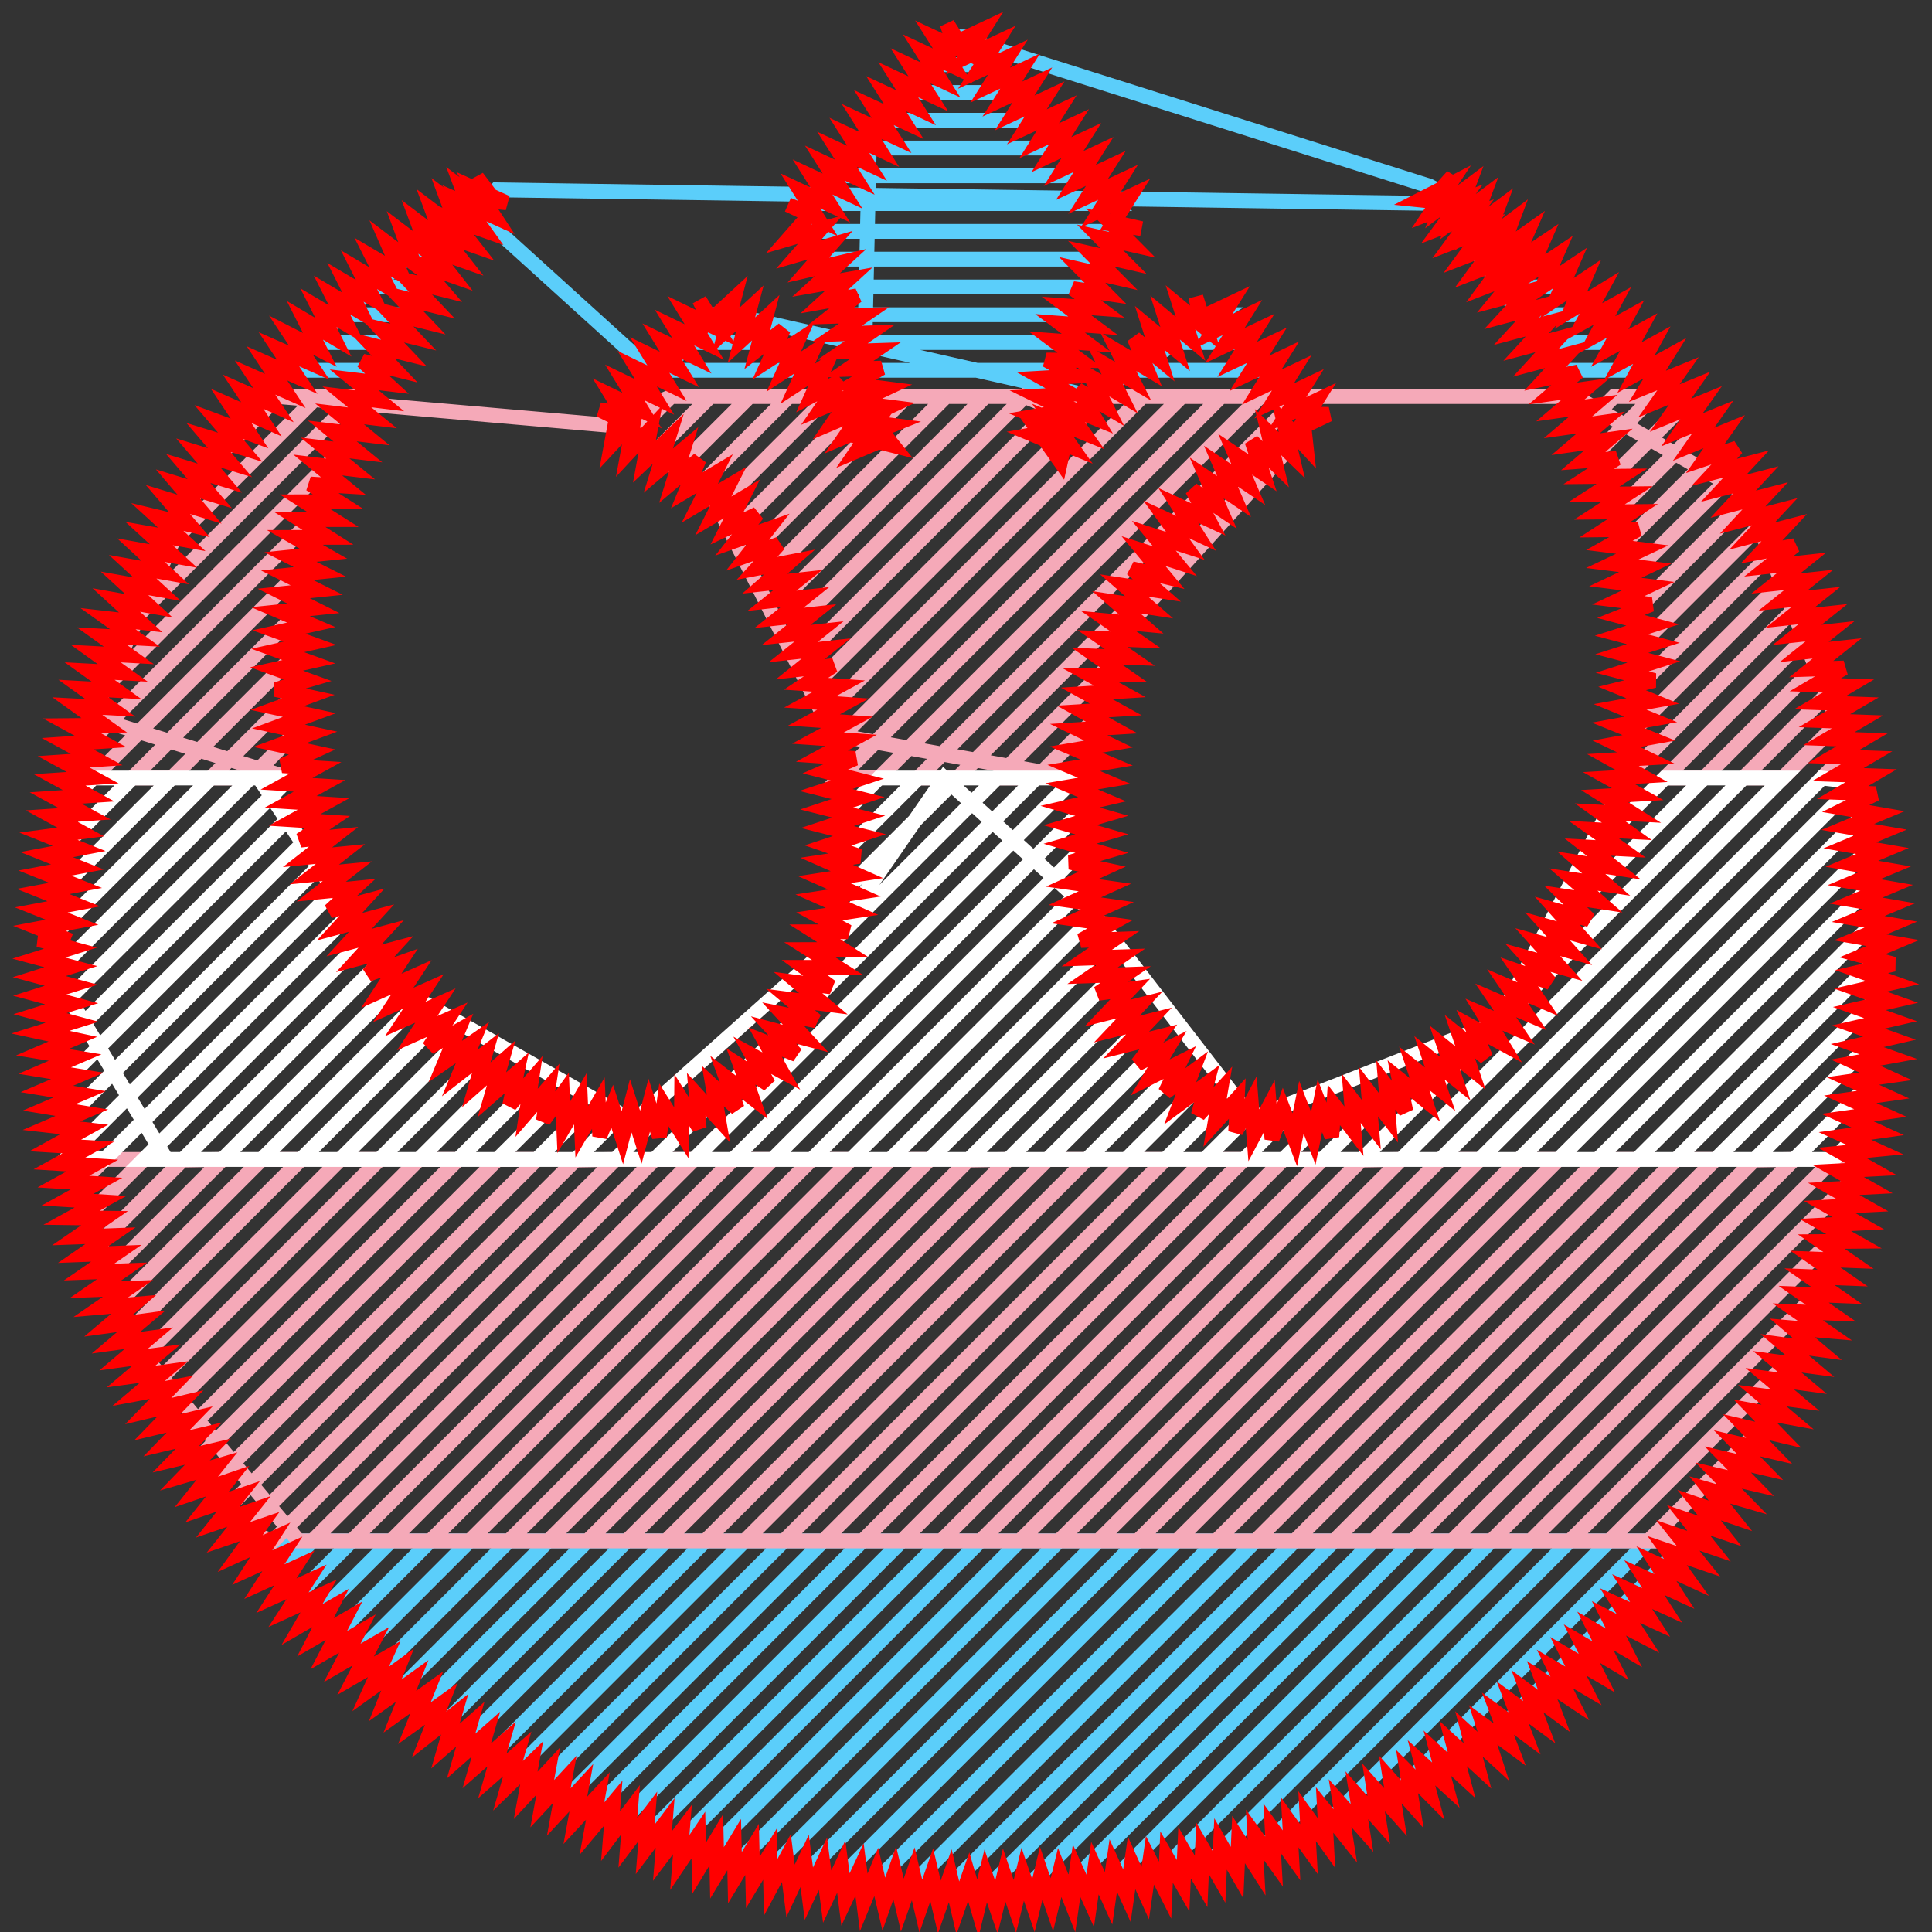 <?xml version="1.0" encoding="UTF-8" standalone="no"?>
<!-- Created with Inkscape (http://www.inkscape.org/) -->

<svg
   xmlns:dc="http://purl.org/dc/elements/1.1/"
   xmlns:cc="http://creativecommons.org/ns#"
   xmlns:rdf="http://www.w3.org/1999/02/22-rdf-syntax-ns#"
   xmlns:svg="http://www.w3.org/2000/svg"
   xmlns="http://www.w3.org/2000/svg"
   xmlns:sodipodi="http://sodipodi.sourceforge.net/DTD/sodipodi-0.dtd"
   xmlns:inkscape="http://www.inkscape.org/namespaces/inkscape"
   width="40mm"
   height="40mm"
   viewBox="0 0 40 40"
   version="1.1"
   id="svg857"
   inkscape:version="0.92.2 (unknown)"
   sodipodi:docname="drawing (copy).svg">
  <rect x="0" y="0" width="40" height="40" fill="#333333" stroke="none"/>
  <sodipodi:namedview
     units="mm"
     id="base"
     pagecolor="#ffffff"
     bordercolor="#666666"
     borderopacity="1.0"
     inkscape:pageopacity="0.0"
     inkscape:pageshadow="2"
     inkscape:zoom="2.8"
     inkscape:cx="-19.80188"
     inkscape:cy="101.57051"
     inkscape:document-units="mm"
     inkscape:current-layer="embroidery"
     showgrid="false"
     inkscape:window-width="1920"
     inkscape:window-height="1025"
     inkscape:window-x="0"
     inkscape:window-y="27"
     inkscape:window-maximized="1"
     fit-margin-top="0"
     fit-margin-left="0"
     fit-margin-right="0"
     fit-margin-bottom="0"
     inkscape:pagecheckerboard="true" />
  <defs
     id="defs851" />
  <g
     inkscape:groupmode="layer"
     inkscape:label="Embroidery"
     id="embroidery"
     transform="translate(0,-12.917)">
    <polyline
       id="polyline991"
       style="fill:none;stroke:#5bcefa;stroke-width:0.4"
       points="26.53,1.5 26.218,1.5 25.557,2.25 26.25,2.25 27.191,2.25 27.851,3 24.896,3 24.235,3.75 28.512,3.75 29.173,4.5 23.574,4.5 22.913,5.25 26.25,5.25 29.833,5.25 30.494,6 30.0,6 22.252,6 22.04,6.75 30.649,6.75 30.212,7.5 22.51,7.5 22.908,8.25 26.25,8.25 29.842,8.25 29.513,9 23.26,9 23.49,9.75 29.25,9.75 29.034,10.5 23.708,10.5 23.849,4.188 26.218,1.5 38.964,5.527 39.847,6 39.352,6 39.921,6.75 40.813,6.75 41.78,7.5 40.489,7.5 41.058,8.25 41.25,8.25 42.712,8.25 43.531,9 41.552,9 41.986,9.75 44.315,9.75 45.008,10.5 42.42,10.5 39.352,6 13.786,5.629 13.491,6 12.992,6 11.94,6.75 12.896,6.75 12.327,7.5 11.03,7.5 10.143,8.25 11.25,8.25 11.839,8.25 11.35,9 9.374,9 8.62,9.75 10.946,9.75 10.544,10.5 7.963,10.5 12.992,6 18.045,10.58 20.111,9 19.478,9 18.798,9.75 21.265,9.75 22.156,10.5 18.118,10.5 19.478,9 20.111,9 29.877,11.209 33.273,9 32.708,9 31.58,9.75 33.75,9.75 33.941,9.75 34.609,10.5 30.657,10.5 32.708,9 33.273,9"
       transform="matrix(0.767,0,0,0.767,-0.29,12.53)" />
    <polyline
       id="polyline999"
       style="fill:none;stroke:#5bcefa;stroke-width:0.4"
       points="7.133,42.099 7.752,42.099 7.421,42.43 7.915,42.996 8.813,42.099 9.874,42.099 8.409,43.563 8.903,44.13 10.607,42.426 10.934,42.099 11.995,42.099 9.452,44.642 10.004,45.151 13.056,42.099 14.116,42.099 10.556,45.659 11.126,46.15 12.728,44.548 15.177,42.099 16.238,42.099 15.91,42.426 11.737,46.599 12.349,47.048 17.298,42.099 18.359,42.099 12.96,47.498 13.615,47.904 14.849,46.669 19.42,42.099 20.48,42.099 18.031,44.548 14.288,48.291 14.961,48.678 21.213,42.426 21.541,42.099 22.602,42.099 15.645,49.055 16.386,49.375 16.971,48.79 23.662,42.099 24.723,42.099 20.153,46.669 17.126,49.695 17.867,50.016 23.335,44.548 25.784,42.099 26.844,42.099 26.517,42.426 18.66,50.283 19.475,50.528 27.905,42.099 28.965,42.099 22.274,48.79 20.29,50.774 21.14,50.985 25.456,46.669 30.026,42.099 31.087,42.099 28.638,44.548 22.04,51.145 22.941,51.305 31.82,42.426 32.147,42.099 33.208,42.099 24.395,50.912 23.869,51.438 24.871,51.496 27.577,48.79 34.269,42.099 35.329,42.099 30.759,46.669 25.873,51.555 26.916,51.573 33.941,44.548 36.39,42.099 37.451,42.099 37.123,42.426 28.037,51.513 29.158,51.452 29.698,50.912 38.511,42.099 39.572,42.099 32.88,48.79 30.369,51.301 31.642,51.09 36.062,46.669 40.633,42.099 41.693,42.099 39.244,44.548 32.98,50.813 34.469,50.384 42.426,42.426 42.754,42.099 43.815,42.099 36.114,49.8 37.977,48.997 38.184,48.79 44.875,42.099 45.936,42.099 41.366,46.669 40.599,47.436 41.366,46.669 45.936,42.099 38.436,42.099 30.936,42.099 23.436,42.099 15.936,42.099 8.436,42.099 7.752,42.099"
       transform="matrix(0.767,0,0,0.767,-0.29,12.53)" />
    <polyline
       id="polyline993"
       style="fill:none;stroke:#f5a9b8;stroke-width:0.4"
       points="10.165,11.209 7.883,11.209 5.973,13.119 4.487,15.666 7.425,12.728 8.944,11.209 10.004,11.209 3.644,17.569 3.02,19.254 3.182,19.092 9.54,12.734 9.001,14.334 6.364,16.971 2.612,20.723 2.89,21.506 8.606,15.789 8.434,17.021 3.95,21.506 5.011,21.506 5.303,21.213 8.305,18.212 8.269,19.309 6.072,21.506 7.132,21.506 8.323,20.315 8.45,21.248 8.193,21.506 2.85,19.867 5.973,13.119 7.883,11.209 16.776,11.981 18.49,11.209 17.402,12.296 18.099,12.66 19.55,11.209 20.611,11.209 18.737,13.083 19.326,13.555 21.672,11.209 22.732,11.209 19.874,14.067 20.423,14.579 23.294,11.708 23.76,12.302 23.335,12.728 20.87,15.192 21.29,15.833 25.914,11.209 24.854,11.209 24.001,12.062 24.854,11.209 26.975,11.209 21.614,16.57 21.922,17.323 22.274,16.971 28.035,11.209 28.793,11.513 25.456,14.849 22.23,18.075 22.538,18.828 28.638,12.728 30.157,11.209 31.217,11.209 22.735,19.692 22.915,20.572 24.395,19.092 32.278,11.209 33.339,11.209 27.577,16.971 23.095,21.453 24.103,21.506 30.759,14.849 34.399,11.209 35.343,11.326 33.941,12.728 25.164,21.506 26.224,21.506 26.517,21.213 31.07,16.66 35.622,12.108 30.727,17.507 30.35,18.441 29.698,19.092 27.285,21.506 28.345,21.506 29.998,19.853 29.802,21.11 29.406,21.506 22.865,20.33 19.555,13.768 17.402,12.296 18.49,11.209 42.831,11.209 43.146,12.009 43.945,11.209 45.006,11.209 43.445,12.77 43.745,13.531 44.548,12.728 45.835,11.441 46.288,12.049 44.018,14.318 44.198,15.199 46.741,12.656 47.192,13.266 44.377,16.08 44.533,16.986 46.669,14.849 47.577,13.941 47.962,14.617 44.558,18.021 44.584,19.056 48.347,15.293 48.691,16.009 45.608,19.092 44.45,20.25 44.271,21.49 48.79,16.971 48.999,16.762 49.307,17.514 45.316,21.506 46.377,21.506 49.615,18.267 49.848,19.095 47.73,21.213 47.437,21.506 48.498,21.506 50.071,19.933 50.294,20.771 49.559,21.506 50.294,20.771 47.521,13.842 42.885,11.209"
       transform="matrix(0.767,0,0,0.767,-0.29,12.53)" />
    <polyline
       id="polyline997"
       style="fill:none;stroke:#f5a9b8;stroke-width:0.4"
       points="2.89,31.802 3.2,31.802 2.544,32.457 3.2,31.802 4.26,31.802 2.77,33.293 2.995,34.128 5.303,31.82 6.382,31.802 3.253,34.931 3.554,35.69 7.442,31.802 8.503,31.802 4.243,36.062 3.856,36.449 4.158,37.208 7.425,33.941 9.564,31.802 10.624,31.802 4.522,37.904 4.893,38.595 11.685,31.802 12.746,31.802 6.364,38.184 5.263,39.285 5.652,39.957 9.546,36.062 13.806,31.802 14.867,31.802 12.728,33.941 6.085,40.584 6.519,41.211 15.91,31.82 16.988,31.802 8.485,40.305 6.953,41.838 7.752,42.099 11.667,38.184 18.049,31.802 19.11,31.802 14.849,36.062 8.813,42.099 9.874,42.099 18.031,33.941 20.17,31.802 21.231,31.802 10.934,42.099 11.995,42.099 13.789,40.305 22.292,31.802 23.352,31.802 16.971,38.184 13.056,42.099 14.116,42.099 20.153,36.062 24.413,31.802 25.474,31.802 23.335,33.941 15.177,42.099 16.238,42.099 26.517,31.82 27.595,31.802 19.092,40.305 17.298,42.099 18.359,42.099 22.274,38.184 28.655,31.802 29.716,31.802 25.456,36.062 19.42,42.099 20.48,42.099 28.638,33.941 30.777,31.802 31.837,31.802 21.541,42.099 22.602,42.099 24.395,40.305 32.898,31.802 33.959,31.802 27.577,38.184 23.662,42.099 24.723,42.099 30.759,36.062 35.019,31.802 36.08,31.802 33.941,33.941 25.784,42.099 26.844,42.099 37.123,31.82 38.201,31.802 29.698,40.305 27.905,42.099 28.965,42.099 32.88,38.184 39.262,31.802 40.323,31.802 36.062,36.062 30.026,42.099 31.087,42.099 39.244,33.941 41.383,31.802 42.444,31.802 32.147,42.099 33.208,42.099 35.002,40.305 43.505,31.802 44.565,31.802 38.184,38.184 34.269,42.099 35.329,42.099 41.366,36.062 45.626,31.802 46.687,31.802 44.548,33.941 36.39,42.099 37.451,42.099 47.73,31.82 48.808,31.802 40.305,40.305 38.511,42.099 39.572,42.099 43.487,38.184 49.869,31.802 50.374,32.357 46.669,36.062 40.633,42.099 41.693,42.099 49.851,33.941 50.022,33.771 49.571,35.282 42.754,42.099 43.815,42.099 45.608,40.305 48.961,36.953 48.015,38.959 44.875,42.099 45.936,42.099 46.449,41.586 45.936,42.099 38.436,42.099 30.936,42.099 23.436,42.099 15.936,42.099 8.436,42.099 3.987,36.778 2.544,32.457 3.2,31.802"
       transform="matrix(0.767,0,0,0.767,-0.29,12.53)" />
    <polyline
       id="polyline995"
       style="fill:none;stroke:#ffffff;stroke-width:0.4"
       points="44.269,21.506 40.834,28.09 34.167,30.7 29.855,25.12 25.868,21.506 22.634,26.184 17.482,30.778 11.193,27.221 7.373,21.506 2.89,21.506 2.292,22.103 2.89,21.506 3.95,21.506 2.121,23.335 1.953,24.564 5.011,21.506 6.072,21.506 1.858,25.719 1.874,26.764 7.132,21.506 8.193,21.506 4.243,25.456 1.903,27.795 1.933,28.826 7.425,23.335 8.649,22.111 8.874,22.946 2.065,29.755 2.202,30.679 3.182,29.698 9.157,23.724 9.48,24.461 6.364,27.577 2.338,31.603 3.2,31.802 9.546,25.456 9.818,25.184 10.229,25.833 4.26,31.802 5.321,31.802 10.64,26.483 11.087,27.097 8.485,29.698 6.382,31.802 7.442,31.802 11.577,27.667 12.068,28.237 8.503,31.802 9.564,31.802 12.598,28.767 13.185,29.241 10.624,31.802 11.685,31.802 13.789,29.698 14.514,30.034 12.746,31.802 13.806,31.802 15.24,30.369 16.061,30.608 14.867,31.802 15.928,31.802 16.937,30.793 18.027,30.763 16.988,31.802 18.049,31.802 19.488,30.363 21.994,27.857 22.274,27.577 28.345,21.506 27.285,21.506 22.644,26.146 23.011,24.719 26.224,21.506 25.164,21.506 23.335,23.335 23.138,23.531 23.145,22.463 24.103,21.506 29.406,21.506 25.456,25.456 19.11,31.802 20.17,31.802 28.638,23.335 29.715,22.257 29.675,23.358 21.231,31.802 22.292,31.802 24.395,29.698 29.767,24.326 29.873,25.281 27.577,27.577 23.352,31.802 24.413,31.802 30.1,26.115 30.346,26.93 25.474,31.802 26.534,31.802 30.675,27.661 31.061,28.336 29.698,29.698 27.595,31.802 28.655,31.802 31.462,28.995 31.973,29.545 29.716,31.802 30.777,31.802 32.572,30.007 33.258,30.382 31.837,31.802 32.898,31.802 34.029,30.671 34.908,30.853 33.959,31.802 35.019,31.802 36.041,30.781 37.537,30.345 36.08,31.802 37.141,31.802 40.275,28.668 47.437,21.506 46.377,21.506 44.548,23.335 43.007,24.876 43.838,22.984 45.316,21.506 48.498,21.506 40.305,29.698 38.201,31.802 39.262,31.802 43.487,27.577 49.559,21.506 50.508,21.617 46.669,25.456 40.323,31.802 41.383,31.802 49.851,23.335 50.656,22.53 50.804,23.442 42.444,31.802 43.505,31.802 45.608,29.698 50.914,24.393 50.999,25.368 48.79,27.577 44.565,31.802 45.626,31.802 51.079,26.349 51.011,27.477 46.687,31.802 47.747,31.802 50.944,28.606 50.811,29.799 48.808,31.802 49.869,31.802 50.625,31.045 49.869,31.802 42.369,31.802 34.869,31.802 27.369,31.802 19.869,31.802 12.369,31.802 4.869,31.802 1.876,26.836 2.292,22.103 2.89,21.506"
       transform="matrix(0.767,0,0,0.767,-0.29,12.53)" />
    <polyline
       id="polyline1001"
       style="fill:none;stroke:#ff0000;stroke-width:0.4"
       points="2.274,25.897 1.444,25.565 2.323,25.399 1.493,25.067 2.371,24.901 1.541,24.569 2.419,24.404 1.589,24.072 2.468,23.906 1.638,23.574 2.516,23.408 1.686,23.077 2.557,22.962 1.773,22.533 2.665,22.473 1.88,22.045 2.772,21.985 1.988,21.556 2.88,21.497 2.095,21.068 2.987,21.008 2.203,20.58 3.095,20.52 2.31,20.091 3.193,20.083 2.466,19.563 3.358,19.611 2.631,19.091 3.524,19.14 2.797,18.619 3.69,18.668 2.963,18.147 3.856,18.196 3.129,17.676 4.021,17.724 3.294,17.204 4.175,17.304 3.517,16.7 4.397,16.856 3.739,16.251 4.619,16.408 3.96,15.803 4.84,15.96 4.182,15.355 5.062,15.512 4.404,14.907 5.284,15.063 4.625,14.459 5.49,14.666 4.91,13.987 5.764,14.248 5.184,13.568 6.039,13.83 5.458,13.15 6.313,13.412 5.732,12.732 6.587,12.994 6.007,12.314 6.862,12.576 6.281,11.896 7.113,12.205 6.618,11.461 7.435,11.823 6.94,11.078 7.758,11.441 7.263,10.696 8.08,11.058 7.585,10.314 8.402,10.676 7.907,9.932 8.725,10.294 8.23,9.55 9.012,9.949 8.608,9.151 9.377,9.607 8.973,8.809 9.742,9.265 9.338,8.468 10.107,8.924 9.703,8.126 10.472,8.582 10.068,7.784 10.837,8.24 10.433,7.443 11.203,7.898 10.843,7.077 11.554,7.618 11.244,6.779 11.956,7.32 11.646,6.482 12.358,7.023 12.048,6.184 12.76,6.725 12.45,5.886 13.161,6.427 12.851,5.589 13.563,6.13 13.253,5.291 13.751,5.948 14.051,5.979 13.236,5.611 13.726,6.359 12.911,5.991 13.432,6.717 12.589,6.419 13.14,7.123 12.297,6.826 12.848,7.529 12.005,7.232 12.556,7.935 11.713,7.638 12.29,8.31 11.423,8.093 12.038,8.742 11.171,8.525 11.786,9.173 10.919,8.957 11.535,9.605 10.667,9.389 11.283,10.037 10.415,9.821 11.031,10.469 10.163,10.253 10.824,10.863 9.936,10.757 10.628,11.324 9.74,11.217 10.432,11.784 9.544,11.677 10.236,12.244 9.348,12.137 10.04,12.704 9.152,12.597 9.844,13.164 8.956,13.057 9.648,13.624 8.754,13.57 9.509,14.049 8.615,14.05 9.37,14.529 8.476,14.53 9.231,15.009 8.337,15.011 9.107,15.449 8.218,15.54 9.017,15.941 8.128,16.032 8.927,16.432 8.038,16.524 8.837,16.924 7.948,17.015 8.78,17.37 7.907,17.564 8.748,17.868 7.875,18.063 8.715,18.367 7.843,18.562 8.683,18.866 7.825,19.118 8.699,19.308 7.86,19.617 8.734,19.806 7.895,20.116 8.769,20.305 7.931,20.615 8.804,20.804 8.003,21.173 8.895,21.23 8.112,21.661 9.005,21.717 8.222,22.149 9.114,22.205 8.331,22.637 9.223,22.693 8.492,23.181 9.382,23.094 8.678,23.645 9.568,23.558 8.864,24.109 9.754,24.022 9.05,24.573 9.94,24.486 9.284,25.092 10.148,24.86 9.544,25.519 10.407,25.288 9.803,25.947 10.667,25.715 10.062,26.374 10.926,26.143 10.322,26.802 11.161,26.504 10.669,27.25 11.485,26.885 10.993,27.631 11.809,27.266 11.316,28.012 12.132,27.647 11.64,28.393 12.456,28.028 11.964,28.774 12.743,28.332 12.398,29.157 13.132,28.646 12.787,29.471 13.484,28.928 13.235,29.787 13.906,29.196 13.656,30.055 14.328,29.465 14.138,30.333 14.725,29.659 14.592,30.543 15.179,29.868 15.046,30.752 15.558,30.043 15.596,30.936 16.044,30.162 16.082,31.055 16.529,30.281 16.567,31.174 16.903,30.365 17.177,31.216 17.403,30.351 17.677,31.202 17.903,30.337 18.176,31.189 18.296,30.325 18.769,31.083 18.777,30.189 19.25,30.948 19.171,30.04 19.772,30.702 19.621,29.821 20.275,30.425 19.972,29.584 20.679,30.131 20.376,29.29 21.118,29.771 20.683,28.99 21.469,29.415 21.034,28.634 21.866,28.966 21.26,28.308 22.124,28.537 21.518,27.88 22.405,28.058 21.719,27.485 22.605,27.6 21.919,27.027 22.806,27.142 22.091,26.618 22.985,26.618 22.231,26.138 23.125,26.137 22.371,25.658 23.265,25.657 22.493,25.24 23.377,25.106 22.559,24.744 23.443,24.61 22.626,24.249 23.509,24.114 22.692,23.753 23.576,23.619 22.727,23.328 23.576,23.048 22.71,22.829 23.558,22.548 22.692,22.329 23.541,22.048 22.674,21.829 23.523,21.549 22.656,21.329 23.455,20.978 22.563,20.916 23.348,20.49 22.457,20.428 23.242,20.001 22.35,19.939 23.136,19.512 22.244,19.451 23.029,19.024 22.137,18.962 22.868,18.472 21.98,18.57 22.677,18.01 21.788,18.108 22.486,17.549 21.597,17.646 22.294,17.087 21.406,17.184 22.103,16.625 21.214,16.722 21.912,16.163 21.023,16.26 21.691,15.676 20.813,15.845 21.4,15.195 20.557,15.492 21.109,14.788 20.266,15.085 20.818,14.382 19.999,14.77 20.402,13.972 19.633,14.429 20.036,13.631 19.268,14.088 19.671,13.29 18.902,13.747 19.248,12.907 18.565,13.484 18.831,12.631 18.149,13.208 18.415,12.354 17.773,12.963 17.935,12.084 17.326,12.738 17.488,11.859 16.88,12.514 17.042,11.635 16.571,11.568 17.374,11.96 16.906,11.198 17.71,11.589 17.242,10.828 18.046,11.219 17.578,10.457 18.382,10.848 17.914,10.087 18.718,10.478 18.249,9.716 19.053,10.107 18.585,9.346 19.389,9.737 18.921,8.975 19.725,9.366 19.257,8.605 19.535,9.171 20.192,8.565 19.963,9.429 20.621,8.823 20.391,9.687 21.049,9.081 20.819,9.945 21.524,9.396 21.154,10.21 21.903,9.722 21.534,10.536 22.283,10.048 21.913,10.862 22.662,10.374 22.292,11.188 23.063,10.784 22.556,11.52 23.379,11.171 22.872,11.908 23.695,11.558 23.188,12.295 24.012,11.946 23.505,12.682 24.328,12.333 24.487,12.531 23.62,12.314 24.449,11.983 23.563,11.869 24.372,11.489 23.485,11.375 24.294,10.995 23.408,10.881 24.168,10.442 23.274,10.471 24.012,9.967 23.119,9.996 23.857,9.491 22.963,9.521 23.702,9.016 22.808,9.045 23.508,8.491 22.628,8.646 23.287,8.042 22.406,8.198 23.066,7.594 22.199,7.795 22.789,7.123 21.931,7.373 22.52,6.701 21.662,6.952 22.252,6.28 21.651,6.032 22.46,6.412 21.982,5.657 22.791,6.037 22.312,5.282 23.121,5.662 22.643,4.907 23.452,5.287 22.973,4.532 23.783,4.912 23.304,4.157 24.113,4.537 23.635,3.782 24.444,4.162 23.965,3.407 24.775,3.787 24.296,3.032 25.105,3.412 24.626,2.657 25.436,3.037 24.957,2.281 25.766,2.662 25.288,1.906 26.097,2.286 25.618,1.531 26.428,1.911 25.949,1.156 26.114,1.677 26.923,1.297 26.445,2.052 27.254,1.673 26.775,2.428 27.584,2.048 27.106,2.803 27.915,2.423 27.436,3.178 28.245,2.798 27.767,3.553 28.576,3.174 28.097,3.928 28.906,3.549 28.428,4.304 29.237,3.924 28.758,4.679 29.567,4.299 29.088,5.054 29.898,4.674 29.419,5.429 30.228,5.05 29.749,5.805 30.559,5.425 30.08,6.18 30.889,5.8 30.41,6.555 31.189,6.676 30.318,6.478 30.946,7.113 30.075,6.915 30.703,7.55 29.832,7.352 30.46,7.987 29.589,7.789 30.218,8.424 29.341,8.295 30.058,8.829 29.167,8.763 29.883,9.298 28.992,9.232 29.709,9.766 28.817,9.7 29.534,10.234 28.628,10.223 29.408,10.659 28.516,10.71 29.296,11.146 28.404,11.198 29.199,11.586 28.318,11.74 29.144,12.083 28.263,12.237 29.089,12.58 29.004,12.969 28.486,12.24 29.314,12.577 28.797,11.848 29.625,12.185 29.107,11.456 29.935,11.793 29.467,11.022 30.235,11.479 29.832,10.681 30.601,11.138 30.198,10.34 30.966,10.796 30.563,9.998 31.332,10.455 30.999,9.636 31.685,10.208 31.413,9.357 32.1,9.929 31.828,9.077 32.515,9.65 32.243,8.798 32.93,9.371 32.658,8.519 32.776,9.087 33.584,8.703 33.109,9.46 33.916,9.076 33.441,9.834 34.248,9.45 33.773,10.207 34.581,9.823 34.106,10.581 34.913,10.197 34.438,10.954 35.246,10.57 34.771,11.328 35.578,10.944 35.103,11.701 35.911,11.317 35.436,12.075 36.243,11.691 35.538,11.678 35.636,12.567 35.042,11.921 35.249,12.791 34.607,12.169 34.815,13.038 34.173,12.416 34.46,13.268 33.719,12.767 34.075,13.587 33.334,13.087 33.69,13.907 32.95,13.406 33.306,14.226 32.565,13.726 32.996,14.525 32.185,14.148 32.666,14.901 31.856,14.524 32.375,15.24 31.525,14.966 32.095,15.654 31.244,15.379 31.814,16.068 30.932,15.855 31.606,16.443 30.722,16.309 31.395,16.896 30.511,16.762 31.185,17.35 30.3,17.267 31.035,17.776 30.142,17.741 30.877,18.251 29.984,18.216 30.719,18.725 29.824,18.735 30.607,19.167 29.714,19.223 30.497,19.655 29.605,19.71 30.388,20.143 29.495,20.198 30.303,20.589 29.421,20.738 30.245,21.086 29.363,21.234 30.187,21.582 29.305,21.731 30.129,22.079 29.261,22.279 30.12,22.527 29.263,22.779 30.122,23.027 29.264,23.279 30.123,23.527 29.265,23.779 30.132,23.966 29.319,24.336 30.204,24.461 29.39,24.831 30.276,24.956 29.462,25.326 30.347,25.451 29.558,25.892 30.452,25.861 29.714,26.367 30.608,26.336 29.87,26.842 30.764,26.811 30.026,27.317 30.887,27.201 30.272,27.851 31.139,27.633 30.525,28.282 31.392,28.065 30.777,28.714 31.644,28.496 31.086,29.22 31.885,28.82 31.426,29.587 32.225,29.187 31.836,29.987 32.554,29.455 32.234,30.289 32.952,29.757 32.726,30.6 33.327,29.938 33.175,30.819 33.776,30.158 33.734,31.049 34.153,30.259 34.223,31.15 34.642,30.36 34.713,31.252 35.01,30.437 35.331,31.271 35.508,30.395 35.829,31.229 36.006,30.353 36.328,31.188 36.384,30.33 36.926,31.041 36.851,30.15 37.393,30.861 37.317,29.97 37.859,30.681 37.784,29.79 38.326,30.501 38.144,29.63 38.84,30.191 38.554,29.344 39.25,29.905 38.964,29.058 39.66,29.619 39.375,28.772 40.071,29.333 39.785,28.486 40.481,29.047 40.115,28.224 40.9,28.652 40.435,27.894 41.256,28.247 40.753,27.509 41.574,27.861 41.071,27.123 41.892,27.475 41.388,26.737 42.219,27.026 41.622,26.36 42.483,26.602 41.887,25.936 42.747,26.177 42.151,25.511 43.012,25.753 42.415,25.087 43.276,25.328 42.641,24.702 43.525,24.836 42.851,24.248 43.735,24.382 43.062,23.794 43.946,23.929 43.235,23.371 44.128,23.418 43.4,22.899 44.292,22.946 43.564,22.427 44.457,22.474 43.692,21.994 44.585,21.942 43.804,21.506 44.696,21.454 43.916,21.019 44.808,20.967 44.008,20.581 44.887,20.421 44.059,20.084 44.939,19.924 44.111,19.586 44.991,19.427 44.163,19.089 45.032,18.873 44.168,18.646 45.02,18.374 44.155,18.146 45.007,17.874 44.142,17.646 44.994,17.374 44.129,17.146 44.947,16.82 44.06,16.709 44.867,16.326 43.98,16.216 44.788,15.832 43.9,15.722 44.708,15.339 43.821,15.228 44.592,14.794 43.698,14.804 44.447,14.316 43.553,14.325 44.303,13.837 43.409,13.847 44.158,13.359 43.264,13.368 44.013,12.88 43.115,12.95 43.795,12.37 42.91,12.494 43.59,11.914 42.704,12.039 43.384,11.458 42.499,11.583 43.179,11.002 42.293,11.127 42.973,10.546 42.09,10.729 42.695,10.07 41.831,10.301 42.436,9.642 41.572,9.873 42.177,9.215 41.313,9.446 41.918,8.787 41.054,9.018 41.658,8.36 40.795,8.59 41.356,7.904 40.523,8.228 41.052,7.507 40.219,7.832 40.747,7.111 39.914,7.435 40.443,6.714 39.61,7.039 40.138,6.318 39.305,6.642 39.834,5.921 39.001,6.246 39.497,5.495 38.701,5.902 38.986,5.931 39.593,5.259 39.278,6.095 39.993,5.559 39.678,6.395 40.393,5.858 40.078,6.695 40.793,6.158 40.478,6.995 41.193,6.458 40.878,7.295 41.607,6.778 41.248,7.597 41.99,7.098 41.632,7.917 42.374,7.419 42.015,8.238 42.758,7.74 42.399,8.559 43.141,8.06 42.783,8.879 43.548,8.411 43.12,9.196 43.903,8.763 43.474,9.548 44.257,9.116 43.829,9.901 44.612,9.469 44.183,10.253 44.966,9.821 44.538,10.606 45.321,10.174 44.847,10.933 45.674,10.593 45.159,11.324 45.986,10.984 45.471,11.715 46.298,11.375 45.782,12.106 46.609,11.766 46.094,12.497 46.921,12.157 46.406,12.888 47.259,12.6 46.65,13.255 47.515,13.03 46.906,13.684 47.771,13.459 47.162,14.114 48.027,13.889 47.418,14.543 48.284,14.318 47.674,14.973 48.54,14.748 47.931,15.402 48.821,15.234 48.123,15.793 49.012,15.696 48.314,16.255 49.203,16.158 48.505,16.717 49.394,16.62 48.696,17.179 49.585,17.083 48.887,17.642 49.776,17.545 49.078,18.104 49.967,18.007 49.27,18.566 50.152,18.536 49.381,18.989 50.274,19.021 49.503,19.474 50.396,19.506 49.625,19.958 50.519,19.991 49.748,20.443 50.641,20.475 49.87,20.928 50.764,20.96 49.992,21.413 50.886,21.445 50.115,21.898 51.008,21.93 50.2,22.33 51.081,22.482 50.256,22.827 51.137,22.979 50.312,23.324 51.193,23.476 50.368,23.821 51.249,23.973 50.424,24.318 51.305,24.47 50.48,24.815 51.361,24.967 50.536,25.311 51.418,25.463 50.593,25.808 51.474,25.96 50.649,26.305 51.498,26.531 50.627,26.731 51.469,27.03 50.598,27.23 51.44,27.53 50.569,27.729 51.411,28.029 50.54,28.228 51.382,28.528 50.511,28.728 51.353,29.027 50.466,29.188 51.28,29.558 50.394,29.683 51.208,30.053 50.323,30.178 51.137,30.548 50.252,30.673 51.065,31.043 50.18,31.168 50.994,31.538 50.108,31.624 50.886,32.064 49.993,32.111 50.771,32.551 49.878,32.597 50.656,33.038 49.763,33.084 50.541,33.524 49.648,33.571 50.427,34.011 49.541,34.019 50.276,34.528 49.383,34.493 50.117,35.002 49.224,34.967 49.959,35.476 49.065,35.441 49.8,35.951 48.907,35.915 49.641,36.425 48.759,36.35 49.442,36.927 48.556,36.807 49.24,37.384 48.354,37.265 49.037,37.841 48.151,37.722 48.835,38.298 47.949,38.179 48.632,38.755 47.756,38.594 48.38,39.234 47.51,39.03 48.134,39.669 47.264,39.465 47.889,40.105 47.018,39.901 47.643,40.54 46.772,40.336 47.397,40.976 46.531,40.724 47.089,41.422 46.243,41.133 46.802,41.831 45.956,41.542 46.514,42.24 45.668,41.951 46.226,42.649 45.38,42.36 45.903,43.085 45.091,42.712 45.575,43.463 44.763,43.089 45.248,43.841 44.435,43.467 44.92,44.218 44.108,43.845 44.592,44.596 43.809,44.189 44.214,44.986 43.444,44.531 43.849,45.328 43.079,44.873 43.484,45.67 42.715,45.215 43.12,46.012 42.35,45.557 42.755,46.354 42.006,45.855 42.326,46.689 41.608,46.157 41.928,46.992 41.21,46.46 41.53,47.294 40.812,46.762 41.132,47.597 40.413,47.064 40.689,47.914 40.03,47.31 40.262,48.173 39.603,47.569 39.835,48.433 39.176,47.829 39.407,48.692 38.748,48.088 38.98,48.952 38.359,48.324 38.5,49.207 37.907,48.538 38.048,49.421 37.455,48.752 37.596,49.634 37.003,48.965 37.144,49.848 36.551,49.179 36.692,50.062 36.134,49.362 36.183,50.255 35.662,49.529 35.712,50.421 35.191,49.695 35.241,50.588 34.719,49.861 34.769,50.754 34.248,50.028 34.298,50.921 33.811,50.16 33.771,51.054 33.325,50.279 33.285,51.172 32.839,50.397 32.8,51.29 32.354,50.515 32.314,51.408 31.868,50.634 31.828,51.527 31.419,50.721 31.292,51.606 30.924,50.791 30.797,51.676 30.429,50.861 30.302,51.746 29.934,50.931 29.807,51.816 29.439,51.002 29.312,51.887 28.983,51.051 28.772,51.92 28.483,51.074 28.273,51.943 27.984,51.097 27.773,51.966 27.484,51.12 27.274,51.989 26.985,51.143 26.774,52.012 26.527,51.164 26.233,52.008 26.028,51.138 25.734,51.982 25.529,51.112 25.234,51.956 25.029,51.086 24.735,51.93 24.53,51.06 24.236,51.904 24.031,51.034 23.693,51.857 23.58,50.97 23.2,51.779 23.086,50.892 22.706,51.701 22.592,50.814 22.212,51.623 22.099,50.736 21.718,51.545 21.605,50.659 21.183,51.448 21.162,50.554 20.7,51.319 20.679,50.425 20.216,51.19 20.196,50.296 19.733,51.062 19.713,50.168 19.25,50.933 19.229,50.039 18.728,50.781 18.799,49.89 18.26,50.604 18.332,49.713 17.793,50.426 17.864,49.535 17.326,50.249 17.397,49.357 16.858,50.071 16.93,49.18 16.356,49.865 16.517,48.985 15.909,49.641 16.07,48.761 15.462,49.417 15.623,48.537 15.015,49.193 15.176,48.313 14.568,48.968 14.729,48.089 14.092,48.709 14.34,47.85 13.669,48.441 13.918,47.582 13.247,48.173 13.495,47.315 12.825,47.906 13.073,47.047 12.402,47.638 12.651,46.779 11.958,47.328 12.29,46.498 11.565,47.019 11.897,46.189 11.171,46.711 11.503,45.881 10.777,46.403 11.109,45.573 10.383,46.095 10.75,45.289 9.977,45.737 10.388,44.944 9.615,45.392 10.027,44.599 9.253,45.047 9.665,44.253 8.892,44.702 9.303,43.908 8.53,44.356 8.979,43.585 8.166,43.956 8.653,43.206 7.839,43.577 8.326,42.828 7.513,43.199 8,42.449 7.186,42.82 7.673,42.07 6.86,42.441 7.387,41.713 6.542,42.003 7.099,41.304 6.254,41.595 6.811,40.896 5.965,41.186 6.523,40.487 5.677,40.777 6.235,40.078 5.368,40.333 5.99,39.691 5.12,39.898 5.743,39.257 4.873,39.464 5.496,38.822 4.626,39.029 5.249,38.387 4.379,38.594 5.002,37.953 4.119,38.119 4.801,37.541 3.915,37.662 4.598,37.085 3.712,37.206 4.394,36.628 3.508,36.749 4.191,36.171 3.305,36.292 3.987,35.715 3.096,35.792 3.832,35.284 2.939,35.318 3.674,34.81 2.781,34.843 3.517,34.335 2.623,34.369 3.359,33.861 2.465,33.894 3.201,33.387 2.309,33.375 3.092,32.943 2.199,32.888 2.982,32.455 2.089,32.4 2.872,31.967 1.98,31.912 2.762,31.48 1.87,31.424 2.652,30.992 1.765,30.892 2.587,30.54 1.705,30.396 2.527,30.044 1.644,29.899 2.466,29.547 1.584,29.403 2.406,29.051 1.523,28.907 2.345,28.555 1.469,28.366 2.322,28.099 1.458,27.866 2.312,27.599 1.448,27.367 2.302,27.099 1.438,26.867 2.291,26.599 1.428,26.367 2.281,26.099 1.418,25.867 1.847,25.855"
       transform="matrix(0.767,0,0,0.767,-0.29,12.53)" />
  </g>
</svg>
